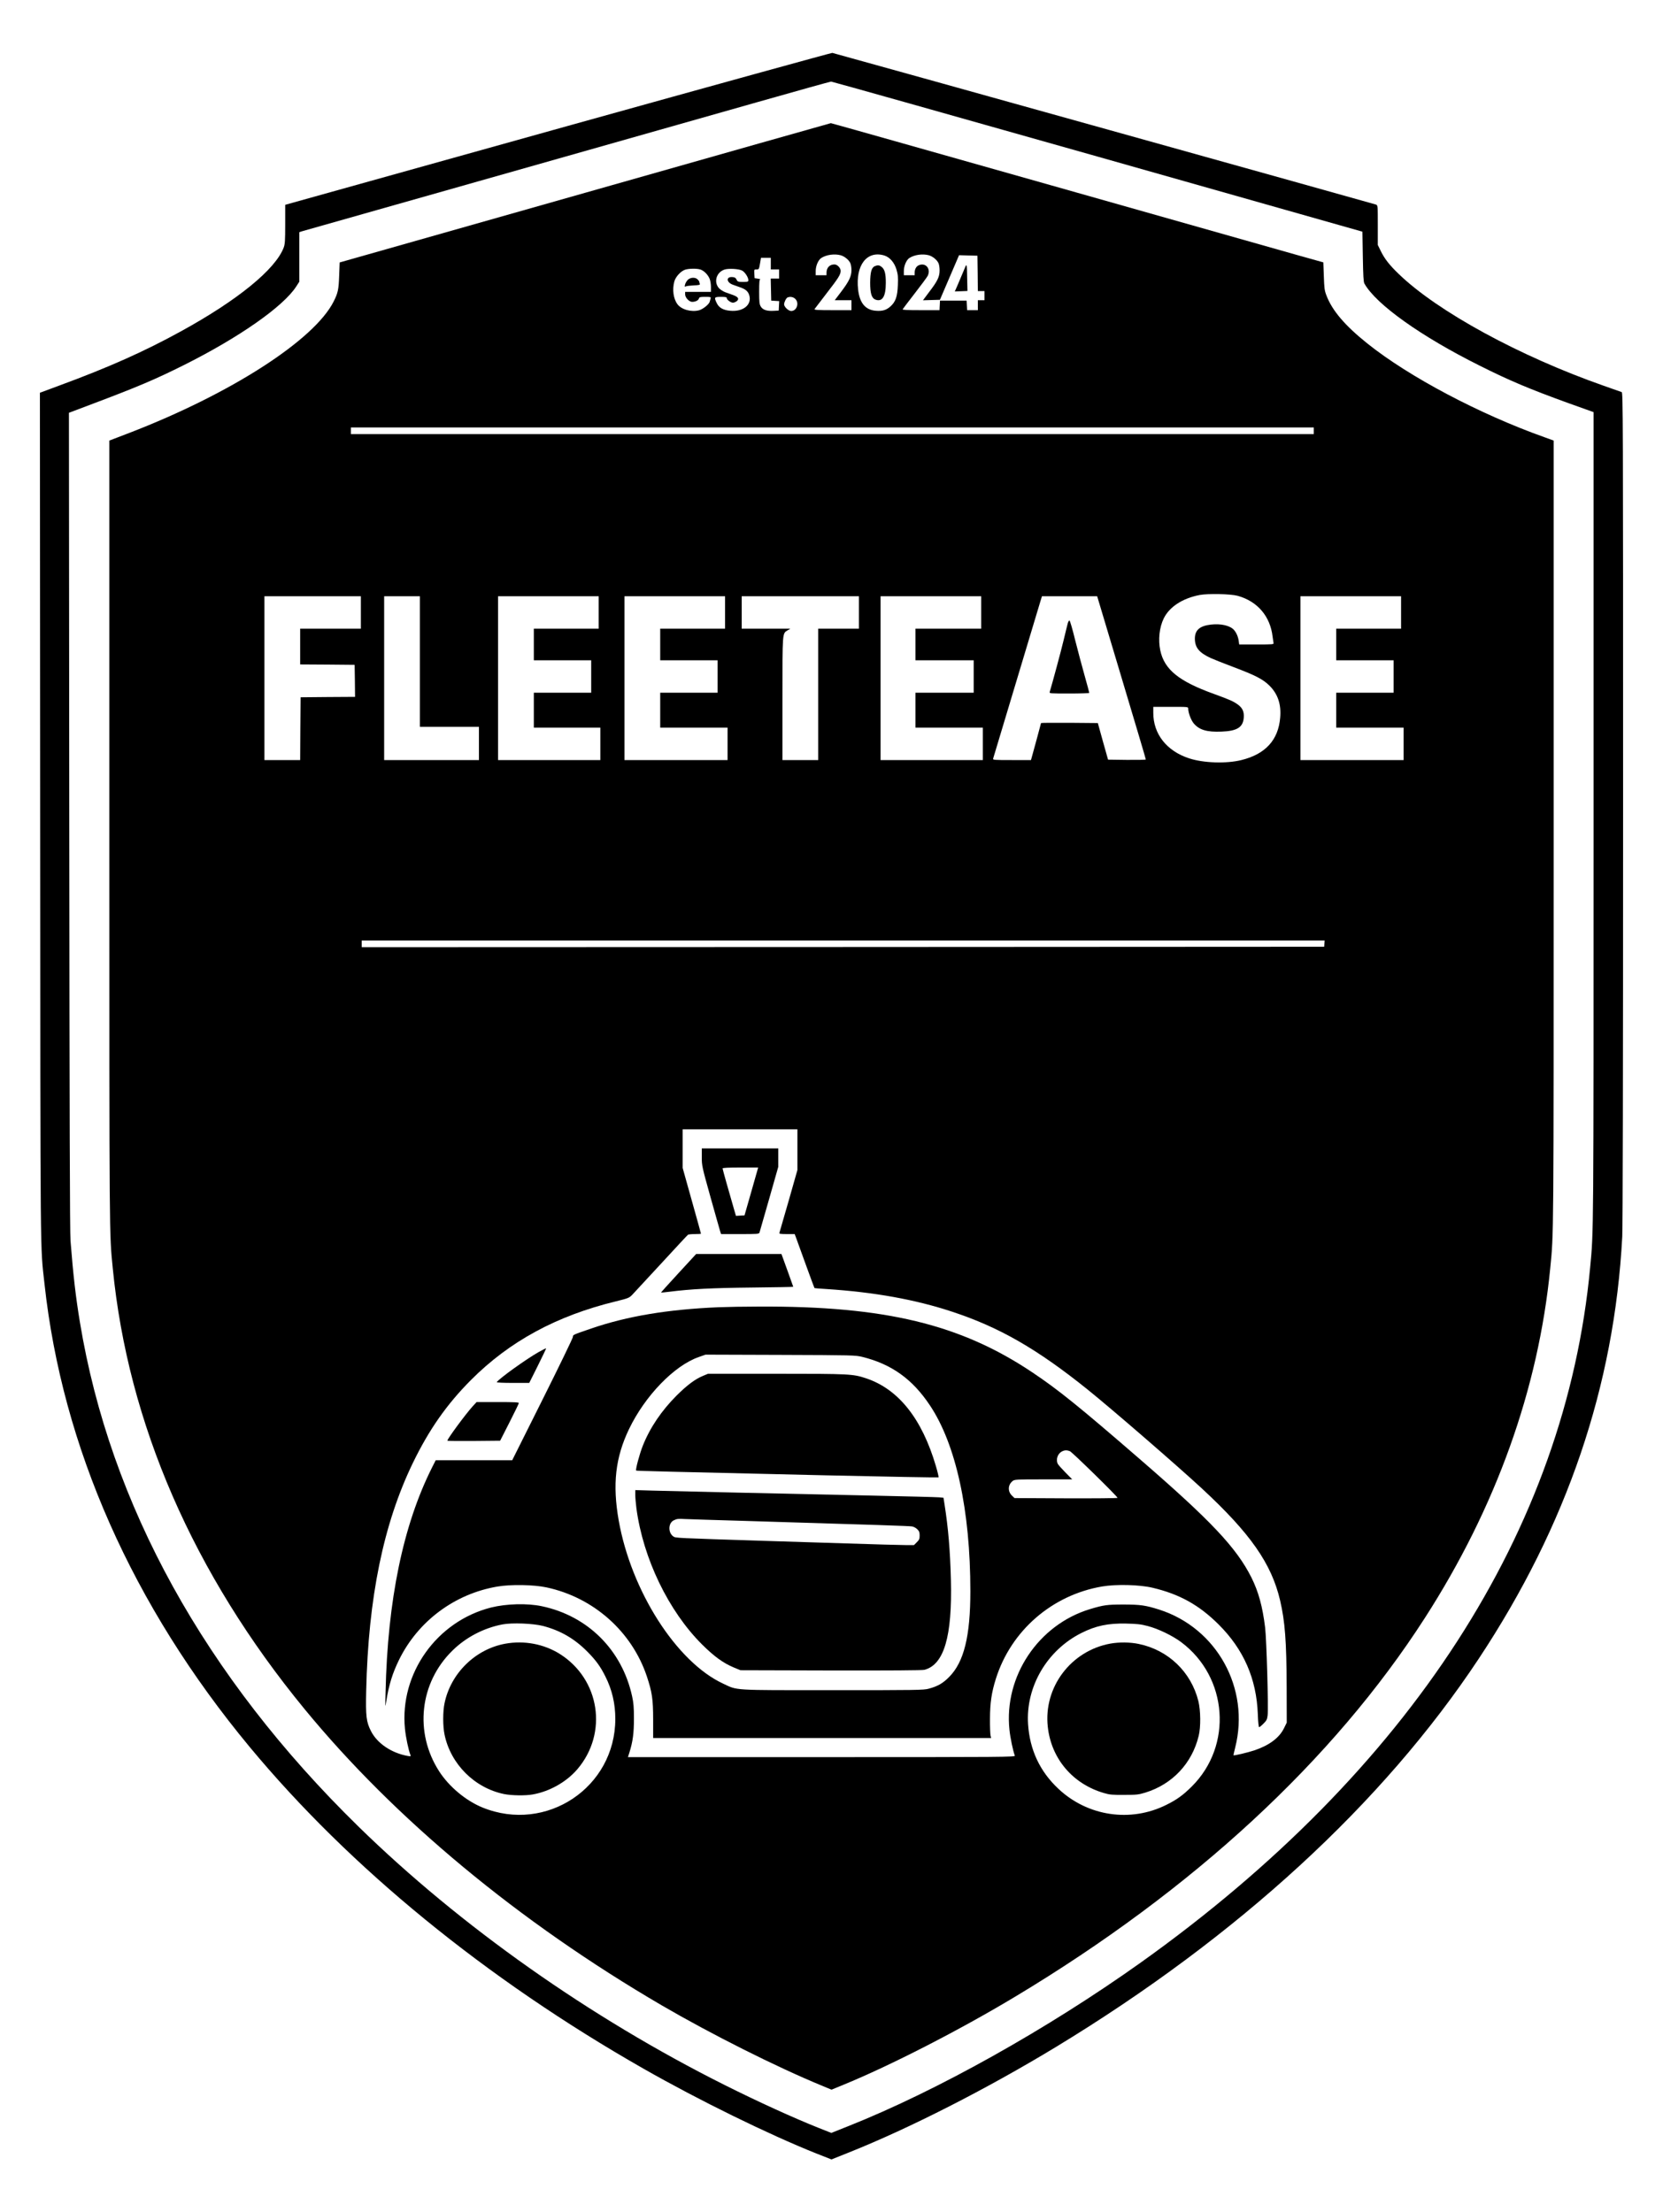 <?xml version="1.0" standalone="no"?>
<!DOCTYPE svg PUBLIC "-//W3C//DTD SVG 20010904//EN"
 "http://www.w3.org/TR/2001/REC-SVG-20010904/DTD/svg10.dtd">
<svg version="1.0" xmlns="http://www.w3.org/2000/svg"
 width="2000pt" height="2660pt" viewBox="0 0 2000 2660"
 preserveAspectRatio="xMidYMid meet">

<g transform="translate(0,2660) scale(0.1,-0.1)"
fill="#000000" stroke="none">
<path d="M6880 25100 c-1713 -478 -3190 -890 -3282 -916 l-168 -47 0 -233 c0
-201 -3 -240 -18 -281 -100 -263 -555 -634 -1239 -1009 -440 -242 -870 -433
-1456 -649 l-237 -88 3 -5101 c3 -5507 0 -5136 52 -5614 214 -1964 1057 -3868
2467 -5569 1204 -1451 2841 -2789 4738 -3870 661 -377 1501 -789 2077 -1019
l183 -72 207 83 c730 291 1660 765 2493 1270 2189 1329 3932 2929 5085 4670
1060 1601 1630 3279 1725 5075 6 128 10 1909 10 5171 0 4731 -1 4977 -17 4984
-10 4 -106 37 -213 75 -1015 356 -2000 893 -2468 1345 -112 107 -173 186 -218
280 l-34 69 0 238 c0 238 0 238 -22 248 -16 7 -6360 1777 -6538 1824 -8 2
-1417 -387 -3130 -864z m6320 -383 l3185 -903 5 -300 c4 -231 8 -305 19 -324
140 -250 680 -635 1386 -987 363 -182 602 -282 1071 -452 l299 -107 0 -4870
c0 -5072 1 -4974 -41 -5414 -295 -3156 -2169 -6053 -5407 -8362 -1121 -798
-2448 -1541 -3511 -1964 l-208 -83 -152 60 c-306 122 -731 316 -1127 514
-1626 814 -3182 1912 -4408 3110 -1847 1806 -2988 3870 -3350 6065 -50 302
-80 559 -113 980 -8 105 -12 1492 -15 5050 l-4 4906 288 109 c534 201 753 294
1093 464 664 332 1196 704 1352 945 l38 59 0 298 0 297 33 11 c17 5 1067 303
2332 661 1265 359 2685 761 3155 895 470 134 864 243 875 244 11 0 1453 -406
3205 -902z"/>
<path d="M7035 24281 l-2950 -837 -6 -159 c-6 -167 -14 -206 -66 -310 -233
-464 -1238 -1111 -2458 -1581 l-240 -92 0 -4729 c0 -4927 -1 -4798 41 -5223
183 -1867 968 -3672 2305 -5300 1088 -1325 2578 -2561 4299 -3566 596 -347
1372 -737 1922 -964 l118 -49 146 60 c558 228 1397 658 2064 1059 2143 1287
3826 2843 4927 4555 854 1328 1365 2752 1507 4205 42 425 41 296 41 5224 l0
4728 -110 40 c-781 278 -1629 726 -2130 1127 -269 215 -424 396 -493 579 -23
59 -26 87 -31 232 l-6 165 -325 91 c-179 51 -1510 428 -2958 838 -1448 410
-2636 746 -2640 745 -4 0 -1334 -377 -2957 -838z m3077 -751 c44 -13 93 -52
113 -91 8 -15 15 -54 15 -86 0 -76 -28 -135 -125 -263 l-76 -100 101 0 100 0
0 -60 0 -60 -226 0 c-177 0 -224 3 -218 13 4 6 69 91 143 187 145 187 171 228
171 273 0 35 -40 77 -74 77 -59 0 -96 -39 -96 -100 l0 -30 -65 0 -65 0 0 52
c0 60 30 131 66 155 62 40 159 54 236 33z m522 -2 c66 -20 121 -83 147 -168
18 -61 21 -89 17 -188 -5 -137 -27 -201 -88 -256 -50 -45 -98 -60 -178 -53
-124 10 -194 93 -212 255 -33 292 105 472 314 410z m538 2 c44 -13 93 -52 113
-91 9 -16 15 -55 15 -90 0 -77 -24 -128 -126 -261 l-74 -99 102 3 102 3 115
268 115 268 110 -3 111 -3 3 -212 2 -213 40 0 40 0 0 -55 0 -55 -40 0 -40 0 0
-60 0 -60 -65 0 -64 0 -3 58 -3 57 -160 0 -160 0 -3 -57 -3 -58 -225 0 c-165
0 -223 3 -218 11 4 7 69 93 146 192 77 99 146 193 154 208 44 86 -24 167 -109
128 -29 -13 -47 -48 -47 -89 l0 -30 -65 0 -65 0 0 52 c0 60 30 131 66 155 62
40 159 54 236 33z m-1902 -100 l0 -70 50 0 50 0 0 -55 0 -55 -50 0 -51 0 3
-132 3 -133 48 -3 48 -3 -3 -57 -3 -57 -60 -3 c-82 -5 -131 12 -155 51 -17 28
-20 51 -20 180 0 110 3 147 13 148 6 1 -6 5 -28 8 l-40 6 -3 53 c-3 52 -3 52
27 52 28 0 29 2 41 70 l12 70 59 0 59 0 0 -70z m-850 -70 c43 -12 93 -61 114
-112 9 -21 16 -65 16 -98 l0 -60 -155 0 -155 0 0 -31 c0 -38 48 -89 84 -89 39
0 74 17 81 39 6 19 14 21 76 21 66 0 70 -1 65 -20 -3 -11 -8 -29 -11 -39 -9
-32 -81 -89 -127 -102 -94 -25 -213 8 -261 73 -49 66 -64 177 -37 274 16 57
78 124 130 141 45 14 135 16 180 3z m507 -15 c34 -20 73 -81 73 -114 0 -19 -6
-21 -64 -21 -61 0 -66 2 -78 28 -10 21 -21 28 -49 30 -79 7 -75 -63 5 -92 25
-9 66 -23 90 -32 63 -22 94 -49 107 -95 34 -113 -73 -201 -230 -186 -82 7
-134 36 -160 90 -35 72 -32 77 49 77 54 0 70 -3 70 -14 0 -20 48 -56 75 -56
13 0 33 9 46 19 32 27 17 51 -47 74 -27 9 -68 24 -92 33 -23 9 -55 29 -71 44
-71 72 -39 194 61 228 50 17 178 9 215 -13z m638 -340 c50 -49 17 -145 -50
-145 -32 0 -85 50 -85 80 0 26 25 77 42 83 32 13 70 6 93 -18z m6235 -1585 l0
-40 -5790 0 -5790 0 0 40 0 40 5790 0 5790 0 0 -40z m-915 -1985 c238 -66 392
-246 420 -492 4 -32 9 -66 11 -75 5 -17 -9 -18 -204 -18 l-209 0 -6 45 c-7 48
-28 97 -56 129 -46 53 -157 79 -278 65 -134 -15 -193 -66 -193 -169 1 -107 50
-168 190 -233 36 -16 158 -65 273 -108 267 -101 355 -146 435 -225 100 -100
142 -224 128 -384 -22 -269 -178 -439 -466 -510 -181 -45 -458 -36 -630 21
-269 88 -430 292 -430 546 l0 73 210 0 c209 0 210 0 210 -22 0 -49 34 -139 67
-178 67 -78 158 -105 333 -98 188 7 260 52 268 169 5 72 -15 116 -73 158 -53
38 -98 58 -288 127 -421 152 -594 293 -643 523 -27 129 -11 277 42 385 68 139
227 242 432 281 103 19 372 13 457 -10z m-10545 -200 l0 -195 -365 0 -365 0 0
-215 0 -215 328 -2 327 -3 3 -192 2 -193 -327 -2 -328 -3 -3 -377 -2 -378
-215 0 -215 0 0 985 0 985 580 0 580 0 0 -195z m710 -590 l0 -785 355 0 355 0
0 -200 0 -200 -570 0 -570 0 0 985 0 985 215 0 215 0 0 -785z m2150 590 l0
-195 -390 0 -390 0 0 -190 0 -190 345 0 345 0 0 -195 0 -195 -345 0 -345 0 0
-210 0 -210 400 0 400 0 0 -195 0 -195 -615 0 -615 0 0 985 0 985 605 0 605 0
0 -195z m1520 0 l0 -195 -390 0 -390 0 0 -190 0 -190 345 0 345 0 0 -195 0
-195 -345 0 -345 0 0 -210 0 -210 405 0 405 0 0 -195 0 -195 -620 0 -620 0 0
985 0 985 605 0 605 0 0 -195z m1610 0 l0 -195 -245 0 -245 0 0 -790 0 -790
-215 0 -215 0 0 735 c0 811 -2 786 62 825 l33 20 -292 0 -293 0 0 195 0 195
705 0 705 0 0 -195z m1470 0 l0 -195 -395 0 -395 0 0 -190 0 -190 350 0 350 0
0 -195 0 -195 -350 0 -350 0 0 -210 0 -210 405 0 405 0 0 -195 0 -195 -615 0
-615 0 0 985 0 985 605 0 605 0 0 -195z m1688 -783 c161 -537 293 -980 292
-985 0 -4 -102 -6 -227 -5 l-227 3 -62 220 -61 220 -341 3 c-188 1 -342 0
-342 -3 0 -3 -22 -85 -49 -183 -27 -97 -54 -196 -60 -219 l-12 -43 -230 0
c-215 0 -230 1 -225 18 8 26 540 1796 565 1880 l22 72 332 0 332 0 293 -978z
m3362 783 l0 -195 -390 0 -390 0 0 -190 0 -190 345 0 345 0 0 -195 0 -195
-345 0 -345 0 0 -210 0 -210 405 0 405 0 0 -195 0 -195 -620 0 -620 0 0 985 0
985 605 0 605 0 0 -195z m-922 -3982 l-3 -38 -5787 -3 -5788 -2 0 40 0 40
5791 0 5790 0 -3 -37z m-6338 -2478 l0 -245 -106 -373 c-59 -204 -109 -378
-111 -384 -4 -10 18 -13 90 -13 l94 0 16 -42 c9 -24 62 -169 117 -323 56 -154
103 -282 105 -284 3 -2 66 -8 142 -12 575 -37 1072 -126 1518 -274 566 -187
1018 -447 1623 -933 284 -228 1079 -916 1377 -1192 582 -539 836 -902 940
-1345 59 -253 77 -492 79 -1040 l1 -430 -33 -67 c-57 -117 -179 -207 -357
-267 -83 -27 -244 -65 -250 -59 -2 2 8 44 20 93 180 711 -220 1437 -914 1659
-165 52 -226 61 -431 61 -197 0 -239 -6 -404 -56 -620 -189 -1033 -809 -966
-1449 10 -100 44 -259 65 -312 7 -17 -108 -18 -2323 -18 l-2330 0 19 60 c40
130 53 229 53 405 0 135 -5 190 -22 267 -122 558 -534 967 -1087 1083 -175 37
-426 30 -610 -16 -654 -166 -1100 -794 -1035 -1457 10 -102 43 -259 66 -316 7
-17 4 -18 -32 -12 -195 35 -368 151 -443 300 -56 111 -64 176 -57 484 25 1120
208 2010 561 2739 195 402 408 706 700 999 463 464 1028 771 1739 944 150 37
162 42 197 77 20 21 177 191 350 378 172 187 317 343 323 347 6 4 44 8 84 8
39 0 72 2 72 5 0 2 -49 181 -110 397 l-110 393 0 233 0 232 690 0 690 0 0
-245z m-3058 -5728 c208 -55 375 -151 529 -306 104 -104 160 -181 219 -300 81
-160 120 -328 120 -511 0 -824 -830 -1378 -1597 -1066 -201 82 -403 251 -522
436 -300 466 -235 1064 160 1451 162 160 377 272 602 315 117 22 368 12 489
-19z m7272 -1 c125 -32 298 -116 401 -193 563 -421 623 -1244 128 -1736 -107
-106 -179 -158 -308 -222 -429 -213 -943 -137 -1295 193 -224 209 -346 470
-366 779 -29 449 228 889 642 1096 173 87 321 118 539 113 132 -3 177 -8 259
-30z"/>
<path d="M10522 23400 c-41 -17 -56 -72 -57 -200 0 -131 18 -187 66 -204 81
-28 122 40 122 199 1 113 -13 166 -50 195 -28 22 -45 24 -81 10z"/>
<path d="M11589 23343 c-20 -49 -52 -124 -71 -168 l-35 -80 76 3 76 3 -3 127
c-4 223 -2 215 -43 115z"/>
<path d="M8275 23238 c-14 -13 -30 -38 -35 -56 -8 -30 -7 -33 8 -26 9 5 52 10
95 12 65 3 78 6 73 19 -3 8 -6 19 -6 24 0 5 -9 18 -20 29 -27 27 -82 26 -115
-2z"/>
<path d="M12841 19103 c-6 -21 -28 -113 -50 -204 -31 -130 -135 -515 -167
-621 -5 -17 11 -18 235 -18 133 0 241 4 241 8 0 5 -25 98 -56 208 -31 109 -82
302 -114 428 -31 127 -61 231 -68 234 -6 2 -15 -14 -21 -35z"/>
<path d="M8440 12685 c0 -102 2 -113 105 -482 58 -208 111 -393 116 -410 l11
-33 228 0 c209 0 229 1 234 18 3 9 55 191 116 404 l110 387 0 111 0 110 -460
0 -460 0 0 -105z m659 -192 c-10 -38 -47 -167 -82 -288 l-63 -220 -51 -3 -52
-3 -20 68 c-59 201 -141 493 -141 502 0 8 71 11 214 11 l214 0 -19 -67z"/>
<path d="M8161 11291 c-116 -126 -211 -231 -211 -233 0 -3 44 1 98 8 258 33
512 46 995 51 273 3 497 7 497 9 0 1 -27 78 -61 171 -34 92 -66 180 -71 196
l-10 27 -513 0 -513 0 -211 -229z"/>
<path d="M8639 10880 c-608 -26 -1096 -107 -1529 -256 -222 -76 -220 -75 -220
-101 0 -12 -164 -351 -365 -753 l-365 -730 -460 0 -460 0 -45 -89 c-347 -691
-534 -1595 -558 -2701 -5 -188 -4 -192 8 -112 32 203 75 341 156 506 229 463
668 790 1180 877 163 28 439 23 592 -10 565 -121 1025 -530 1206 -1069 63
-190 76 -274 76 -520 l0 -222 2033 0 2032 0 -7 28 c-4 15 -8 106 -7 202 0 190
19 319 71 483 182 578 675 1006 1277 1109 170 29 450 22 606 -15 326 -77 561
-208 796 -442 301 -300 455 -652 471 -1077 3 -94 10 -158 16 -158 5 0 29 19
52 43 37 36 44 50 50 99 11 86 -13 914 -30 1056 -31 253 -80 432 -165 602
-180 358 -484 681 -1346 1427 -725 628 -978 832 -1289 1040 -865 579 -1773
798 -3285 791 -173 0 -394 -4 -491 -8z m1731 -597 c352 -87 603 -267 813 -582
314 -469 487 -1264 487 -2236 0 -541 -77 -852 -255 -1031 -75 -76 -137 -112
-245 -141 -60 -17 -142 -18 -1155 -18 -1230 0 -1139 -5 -1321 80 -559 261
-1103 1114 -1253 1960 -77 436 -40 758 124 1100 193 401 543 763 838 866 l82
29 900 -3 c876 -3 902 -4 985 -24z m2497 -1134 c27 -10 573 -545 573 -561 0
-5 -279 -7 -619 -6 l-620 3 -30 29 c-54 51 -50 131 7 176 23 19 42 20 371 20
l346 0 -82 83 c-44 45 -86 92 -92 104 -25 49 -2 121 47 147 32 18 61 20 99 5z"/>
<path d="M8455 10055 c-95 -39 -191 -111 -316 -235 -184 -184 -322 -388 -409
-607 -38 -96 -90 -287 -79 -297 5 -4 341 -13 2267 -57 750 -17 1366 -28 1369
-25 4 3 -10 63 -31 134 -167 570 -449 926 -839 1057 -160 53 -194 55 -1082 55
l-820 0 -60 -25z"/>
<path d="M7640 8623 c0 -32 7 -105 14 -163 81 -602 386 -1234 790 -1636 145
-144 254 -223 381 -276 l80 -33 1088 -3 c698 -1 1102 1 1125 8 236 63 335 402
318 1080 -9 353 -32 627 -77 912 l-12 77 -51 5 c-28 3 -391 12 -806 21 -1079
23 -2400 53 -2642 60 l-208 6 0 -58z m1340 -313 c1588 -48 1957 -60 1989 -66
19 -3 47 -18 63 -34 23 -23 28 -37 28 -75 0 -40 -5 -52 -34 -81 l-34 -34 -104
0 c-56 0 -377 9 -713 20 -335 10 -767 24 -960 30 -1102 35 -1089 35 -1116 53
-66 44 -64 161 3 194 39 19 50 21 138 16 47 -2 380 -13 740 -23z"/>
<path d="M6478 10341 c-146 -82 -478 -320 -504 -362 -3 -5 78 -9 193 -9 l198
0 103 206 c57 114 101 208 100 210 -2 2 -42 -18 -90 -45z"/>
<path d="M5684 9688 c-89 -99 -304 -391 -304 -413 0 -3 143 -4 318 -3 l317 3
112 220 c62 121 112 226 113 233 0 9 -57 12 -254 12 l-254 0 -48 -52z"/>
<path d="M6077 6834 c-360 -65 -657 -356 -731 -717 -21 -98 -21 -276 0 -375
73 -355 361 -643 716 -716 88 -18 257 -21 344 -5 204 36 406 150 538 304 370
434 271 1082 -212 1386 -192 120 -428 164 -655 123z"/>
<path d="M13353 6835 c-473 -86 -804 -524 -752 -999 41 -384 300 -689 676
-798 68 -20 100 -23 243 -22 150 0 173 3 253 27 326 100 563 352 643 683 26
105 24 305 -4 418 -87 350 -362 614 -717 687 -104 22 -237 23 -342 4z"/>
</g>
</svg>
